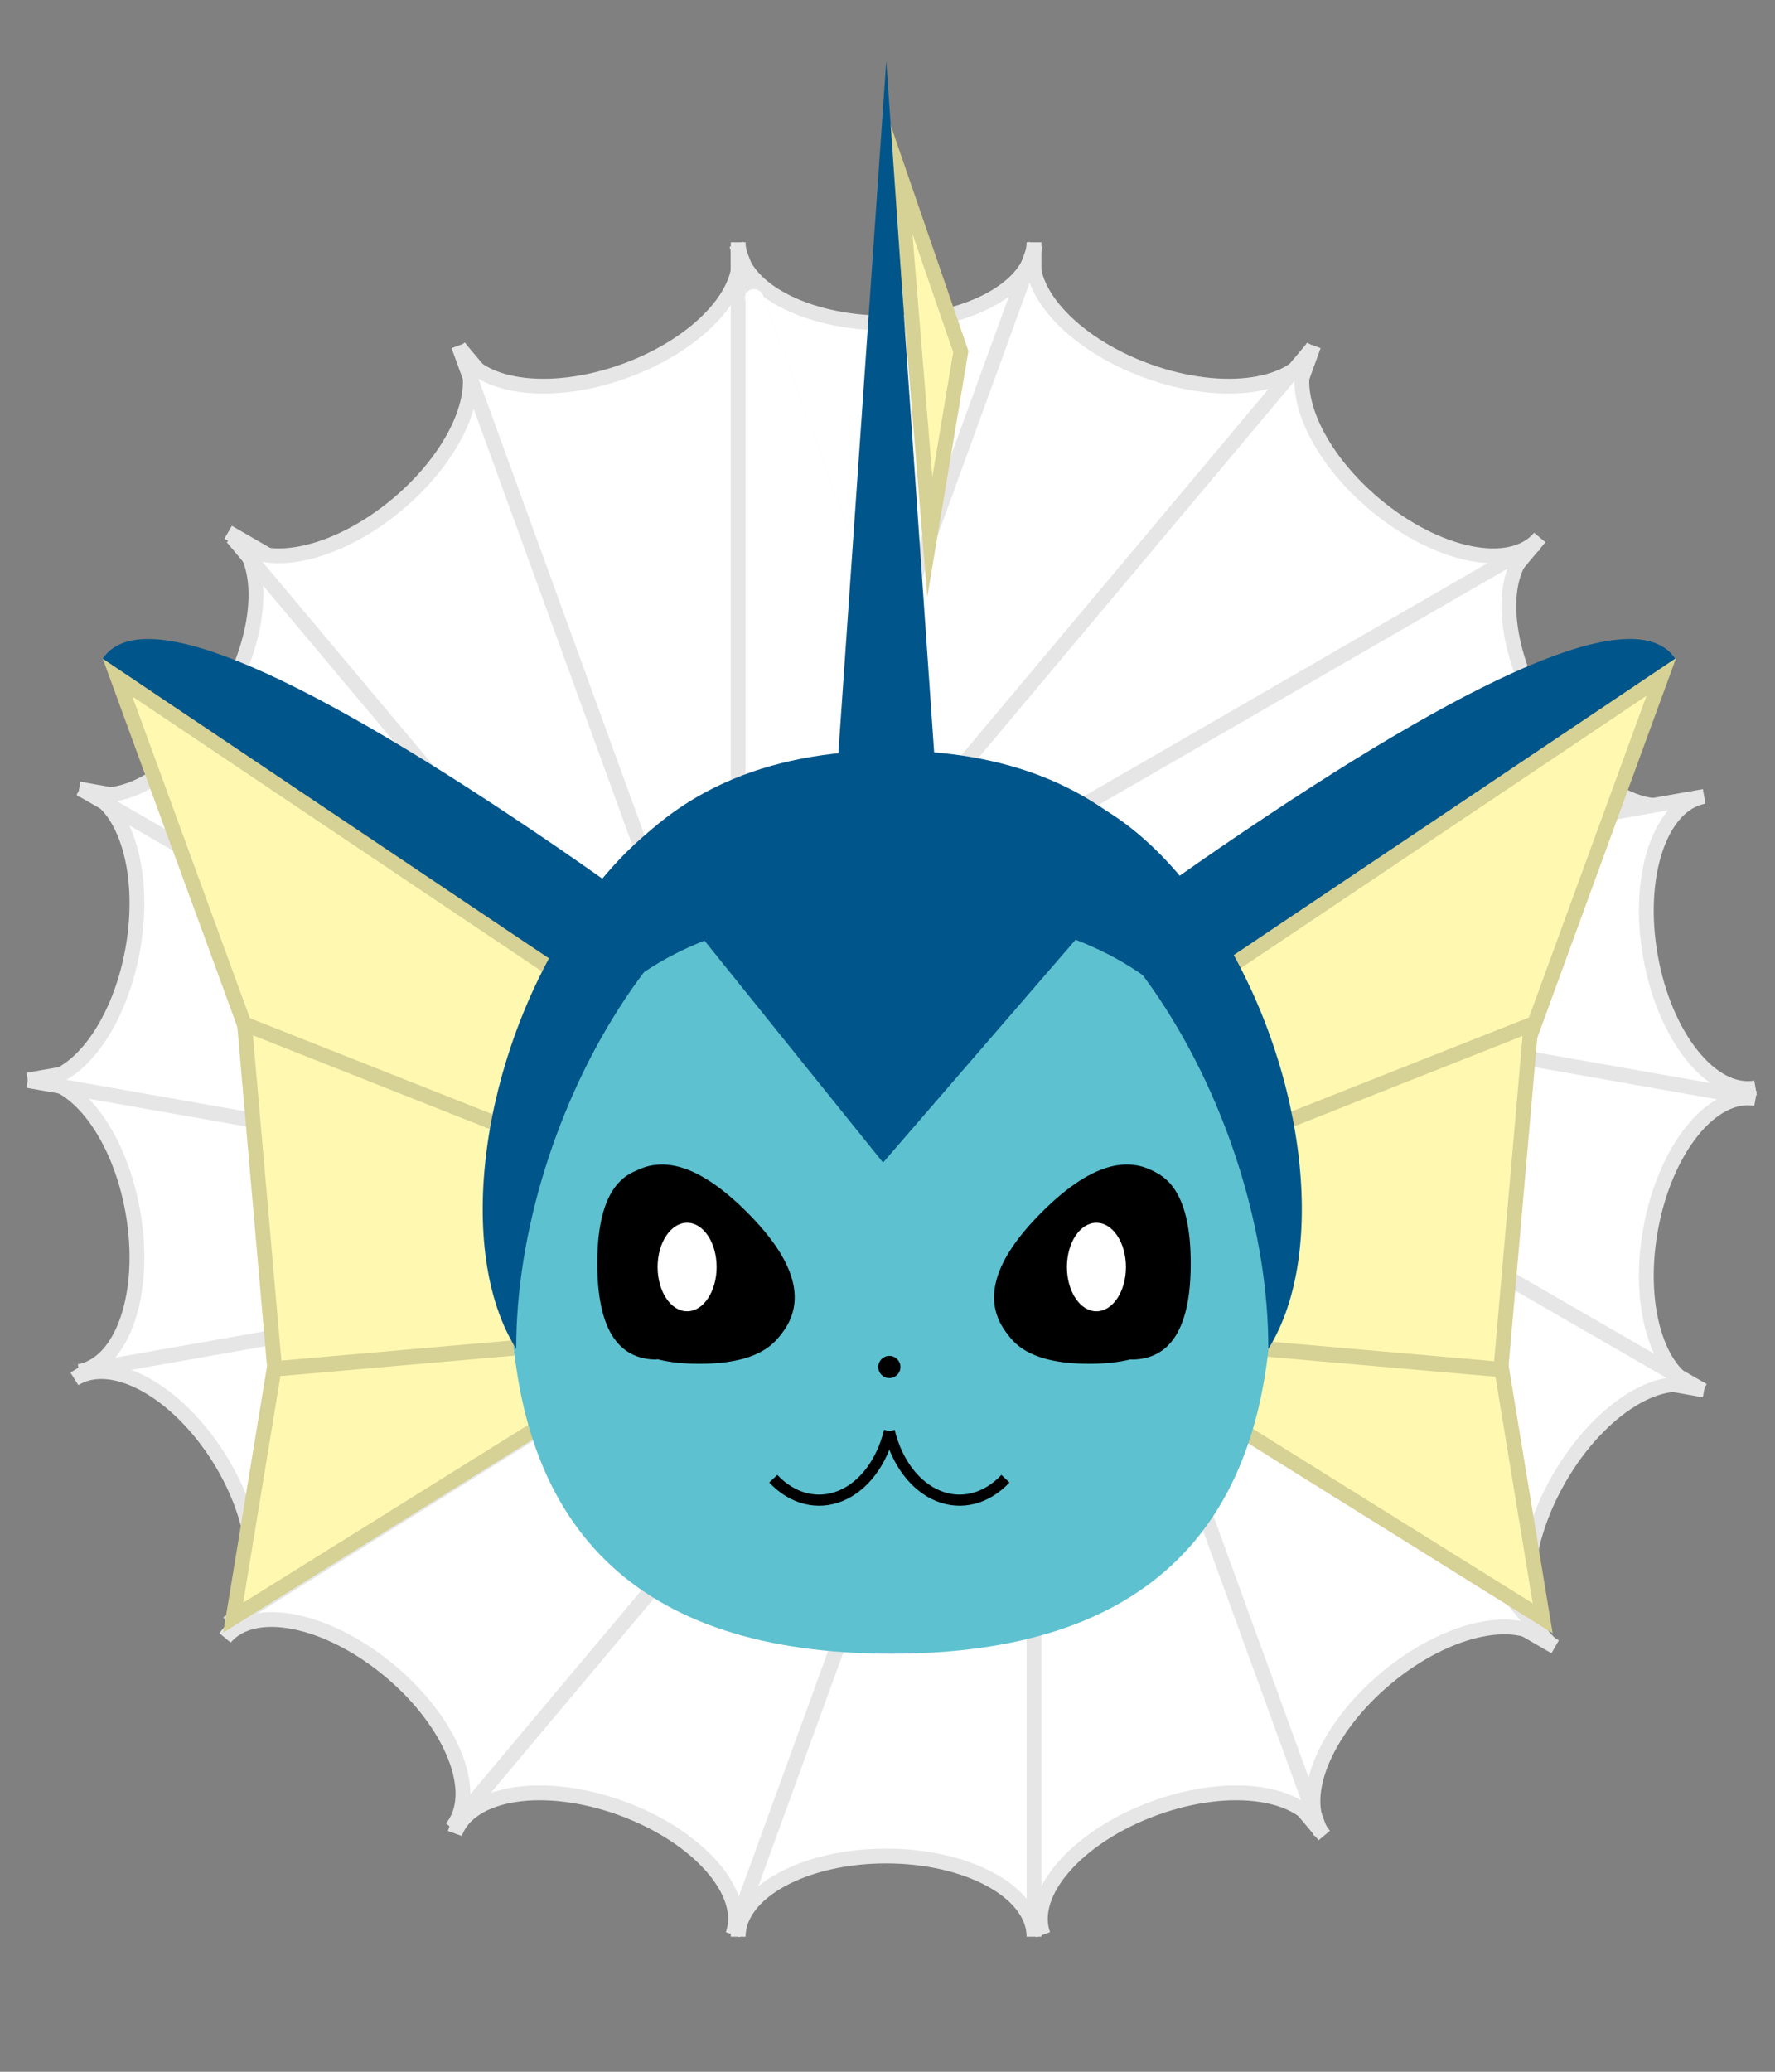 <?xml version="1.0" encoding="UTF-8"?>
<!DOCTYPE svg PUBLIC "-//W3C//DTD SVG 1.1//EN" "http://www.w3.org/Graphics/SVG/1.1/DTD/svg11.dtd">
<svg xmlns="http://www.w3.org/2000/svg" xmlns:xlink="http://www.w3.org/1999/xlink" version="1.1" width="480px" height="560px" viewBox="-0.5 -0.5 480 560"><rect x="-0.5" y="-0.5" width="480" height="560" fill="#808080" stroke="none"/><defs/><g><rect x="0" y="80" width="480" height="480" fill="none" stroke="none" pointer-events="all"/><path d="M 0 0 L 480 0 L 480 80 L 0 80 L 0 0 Z" fill="none" stroke="none" pointer-events="all"/><path d="M 5 5 L 5 75 L 5 75 L 475 75 L 475 5 L 5 5" fill="none" stroke="none" pointer-events="all"/><path d="M 0 0 L 480 0 L 480 80 L 0 80 L 0 0 Z" fill="none" stroke="none" pointer-events="all"/><path d="M 199.12 65 C 199.12 77.05 217.03 86.82 239.12 86.82 C 261.21 86.82 279.12 77.05 279.12 65 L 279.12 283.18 C 279.12 288.96 274.91 294.52 267.4 298.61 C 259.9 302.7 249.73 305 239.12 305 C 228.51 305 218.34 302.7 210.84 298.61 C 203.33 294.52 199.12 288.96 199.12 283.18 Z" fill="rgb(255, 255, 255)" stroke="#e6e6e6" stroke-width="4" stroke-miterlimit="10" pointer-events="none"/><path d="M 236.12 72 C 236.12 84.05 254.03 93.82 276.12 93.82 C 298.21 93.82 316.12 84.05 316.12 72 L 316.12 290.18 C 316.12 295.96 311.91 301.52 304.4 305.61 C 296.9 309.7 286.73 312 276.12 312 C 265.51 312 255.34 309.7 247.84 305.61 C 240.33 301.52 236.12 295.96 236.12 290.18 Z" fill="rgb(255, 255, 255)" stroke="#e6e6e6" stroke-width="4" stroke-miterlimit="10" transform="rotate(20,276.12,192)" pointer-events="none"/><path d="M 268.12 91 C 268.12 103.05 286.03 112.82 308.12 112.82 C 330.21 112.82 348.12 103.05 348.12 91 L 348.12 309.18 C 348.12 314.96 343.91 320.52 336.4 324.61 C 328.9 328.7 318.73 331 308.12 331 C 297.51 331 287.34 328.7 279.84 324.61 C 272.33 320.52 268.12 314.96 268.12 309.18 Z" fill="rgb(255, 255, 255)" stroke="#e6e6e6" stroke-width="4" stroke-miterlimit="10" transform="rotate(40,308.12,211)" pointer-events="none"/><path d="M 291.12 121 C 291.12 133.05 309.03 142.82 331.12 142.82 C 353.21 142.82 371.12 133.05 371.12 121 L 371.12 339.18 C 371.12 344.96 366.91 350.52 359.4 354.61 C 351.9 358.7 341.73 361 331.12 361 C 320.51 361 310.34 358.7 302.84 354.61 C 295.33 350.52 291.12 344.96 291.12 339.18 Z" fill="rgb(255, 255, 255)" stroke="#e6e6e6" stroke-width="4" stroke-miterlimit="10" transform="rotate(60,331.12,241)" pointer-events="none"/><path d="M 309.12 155 C 309.12 167.05 327.03 176.82 349.12 176.82 C 371.21 176.82 389.12 167.05 389.12 155 L 389.12 373.18 C 389.12 378.96 384.91 384.52 377.4 388.61 C 369.9 392.7 359.73 395 349.12 395 C 338.51 395 328.34 392.7 320.84 388.61 C 313.33 384.52 309.12 378.96 309.12 373.18 Z" fill="rgb(255, 255, 255)" stroke="#e6e6e6" stroke-width="4" stroke-miterlimit="10" transform="rotate(80,349.12,275)" pointer-events="none"/><path d="M 309.12 195 C 309.12 207.05 327.03 216.82 349.12 216.82 C 371.21 216.82 389.12 207.05 389.12 195 L 389.12 413.18 C 389.12 418.96 384.91 424.52 377.4 428.61 C 369.9 432.7 359.73 435 349.12 435 C 338.51 435 328.34 432.7 320.84 428.61 C 313.33 424.52 309.12 418.96 309.12 413.18 Z" fill="rgb(255, 255, 255)" stroke="#e6e6e6" stroke-width="4" stroke-miterlimit="10" transform="rotate(100,349.12,315)" pointer-events="none"/><path d="M 296.12 230 C 296.12 242.05 314.03 251.82 336.12 251.82 C 358.21 251.82 376.12 242.05 376.12 230 L 376.12 448.18 C 376.12 453.96 371.91 459.52 364.4 463.61 C 356.9 467.7 346.73 470 336.12 470 C 325.51 470 315.34 467.7 307.84 463.61 C 300.33 459.52 296.12 453.96 296.12 448.18 Z" fill="rgb(255, 255, 255)" stroke="#e6e6e6" stroke-width="4" stroke-miterlimit="10" transform="rotate(120,336.12,350)" pointer-events="none"/><path d="M 271.12 258 C 271.12 270.05 289.03 279.82 311.12 279.82 C 333.21 279.82 351.12 270.05 351.12 258 L 351.12 476.18 C 351.12 481.96 346.91 487.52 339.4 491.61 C 331.9 495.7 321.73 498 311.12 498 C 300.51 498 290.34 495.7 282.84 491.61 C 275.33 487.52 271.12 481.96 271.12 476.18 Z" fill="rgb(255, 255, 255)" stroke="#e6e6e6" stroke-width="4" stroke-miterlimit="10" transform="rotate(140,311.12,378)" pointer-events="none"/><path d="M 238.12 276 C 238.12 288.05 256.03 297.82 278.12 297.82 C 300.21 297.82 318.12 288.05 318.12 276 L 318.12 494.18 C 318.12 499.96 313.91 505.52 306.4 509.61 C 298.9 513.7 288.73 516 278.12 516 C 267.51 516 257.34 513.7 249.84 509.61 C 242.33 505.52 238.12 499.96 238.12 494.18 Z" fill="rgb(255, 255, 255)" stroke="#e6e6e6" stroke-width="4" stroke-miterlimit="10" transform="rotate(160,278.12,396)" pointer-events="none"/><path d="M 199.12 283 C 199.12 295.05 217.03 304.82 239.12 304.82 C 261.21 304.82 279.12 295.05 279.12 283 L 279.12 501.18 C 279.12 506.96 274.91 512.52 267.4 516.61 C 259.9 520.7 249.73 523 239.12 523 C 228.51 523 218.34 520.7 210.84 516.61 C 203.33 512.52 199.12 506.96 199.12 501.18 Z" fill="rgb(255, 255, 255)" stroke="#e6e6e6" stroke-width="4" stroke-miterlimit="10" transform="rotate(180,239.12,403)" pointer-events="none"/><path d="M 161.12 276 C 161.12 288.05 179.03 297.82 201.12 297.82 C 223.21 297.82 241.12 288.05 241.12 276 L 241.12 494.18 C 241.12 499.96 236.91 505.52 229.4 509.61 C 221.9 513.7 211.73 516 201.12 516 C 190.51 516 180.34 513.7 172.84 509.61 C 165.33 505.52 161.12 499.96 161.12 494.18 Z" fill="rgb(255, 255, 255)" stroke="#e6e6e6" stroke-width="4" stroke-miterlimit="10" transform="rotate(200,201.12,396)" pointer-events="none"/><path d="M 128.12 256 C 128.12 268.05 146.03 277.82 168.12 277.82 C 190.21 277.82 208.12 268.05 208.12 256 L 208.12 474.18 C 208.12 479.96 203.91 485.52 196.4 489.61 C 188.9 493.7 178.73 496 168.12 496 C 157.51 496 147.34 493.7 139.84 489.61 C 132.33 485.52 128.12 479.96 128.12 474.18 Z" fill="rgb(255, 255, 255)" stroke="#e6e6e6" stroke-width="4" stroke-miterlimit="10" transform="rotate(220,168.12,376)" pointer-events="none"/><path d="M 103.06 221.7 C 103.06 233.75 120.52 243.52 142.06 243.52 C 163.6 243.52 181.06 233.75 181.06 221.7 L 181.06 439.88 C 181.06 445.66 176.95 451.22 169.63 455.31 C 162.32 459.4 152.4 461.7 142.06 461.7 C 131.71 461.7 121.79 459.4 114.48 455.31 C 107.17 451.22 103.06 445.66 103.06 439.88 Z" fill="rgb(255, 255, 255)" stroke="#e6e6e6" stroke-width="4" stroke-miterlimit="10" transform="rotate(238,142.06,341.7)" pointer-events="none"/><path d="M 92.12 190 C 92.12 202.05 110.03 211.82 132.12 211.82 C 154.21 211.82 172.12 202.05 172.12 190 L 172.12 408.18 C 172.12 413.96 167.91 419.52 160.4 423.61 C 152.9 427.7 142.73 430 132.12 430 C 121.51 430 111.34 427.7 103.84 423.61 C 96.33 419.52 92.12 413.96 92.12 408.18 Z" fill="rgb(255, 255, 255)" stroke="#e6e6e6" stroke-width="4" stroke-miterlimit="10" transform="rotate(260,132.12,310)" pointer-events="none"/><path d="M 92.12 153 C 92.12 165.05 110.03 174.82 132.12 174.82 C 154.21 174.82 172.12 165.05 172.12 153 L 172.12 371.18 C 172.12 376.96 167.91 382.52 160.4 386.61 C 152.9 390.7 142.73 393 132.12 393 C 121.51 393 111.34 390.7 103.84 386.61 C 96.33 382.52 92.12 376.96 92.12 371.18 Z" fill="rgb(255, 255, 255)" stroke="#e6e6e6" stroke-width="4" stroke-miterlimit="10" transform="rotate(280,132.12,273)" pointer-events="none"/><path d="M 105.12 118 C 105.12 130.05 123.03 139.82 145.12 139.82 C 167.21 139.82 185.12 130.05 185.12 118 L 185.12 336.18 C 185.12 341.96 180.91 347.52 173.4 351.61 C 165.9 355.7 155.73 358 145.12 358 C 134.51 358 124.34 355.7 116.84 351.61 C 109.33 347.52 105.12 341.96 105.12 336.18 Z" fill="rgb(255, 255, 255)" stroke="#e6e6e6" stroke-width="4" stroke-miterlimit="10" transform="rotate(300,145.12,238)" pointer-events="none"/><path d="M 130.12 91 C 130.12 103.05 148.03 112.82 170.12 112.82 C 192.21 112.82 210.12 103.05 210.12 91 L 210.12 309.18 C 210.12 314.96 205.91 320.52 198.4 324.61 C 190.9 328.7 180.73 331 170.12 331 C 159.51 331 149.34 328.7 141.84 324.61 C 134.33 320.52 130.12 314.96 130.12 309.18 Z" fill="rgb(255, 255, 255)" stroke="#e6e6e6" stroke-width="4" stroke-miterlimit="10" transform="rotate(320,170.12,211)" pointer-events="none"/><path d="M 162.12 72 C 162.12 84.05 180.03 93.82 202.12 93.82 C 224.21 93.82 242.12 84.05 242.12 72 L 242.12 290.18 C 242.12 295.96 237.91 301.52 230.4 305.61 C 222.9 309.7 212.73 312 202.12 312 C 191.51 312 181.34 309.7 173.84 305.61 C 166.33 301.52 162.12 295.96 162.12 290.18 Z" fill="rgb(255, 255, 255)" stroke="#e6e6e6" stroke-width="4" stroke-miterlimit="10" transform="rotate(340,202.12,192)" pointer-events="none"/><rect x="197.12" y="66" width="4" height="240" fill="#e6e6e6" stroke="none" pointer-events="none"/><rect x="217.55" y="74.68" width="5" height="102" rx="2.5" ry="2.5" fill="#ffffff" stroke="none" transform="rotate(340,220.05,125.68)" pointer-events="none"/><path d="M 123.28 112.4 Q 149.79 112.4 149.79 235.26 Q 149.79 358.13 123.28 358.13 Z" fill="#00558a" stroke="none" transform="rotate(304,136.54,235.26)" pointer-events="none"/><path d="M 170.34 169.44 Q 310.45 169.44 310.45 272.44 Q 310.45 375.44 170.34 375.44 Z" fill="#00558a" stroke="none" transform="rotate(-90,240.39,272.44)" pointer-events="none"/><path d="M 330 112.4 Q 356.51 112.4 356.51 235.26 Q 356.51 358.13 330 358.13 Z" fill="#00558a" stroke="none" transform="translate(343.25,0)scale(-1,1)translate(-343.25,0)rotate(-56,343.25,235.26)" pointer-events="none"/><path d="M 83.6 318.83 L 13.36 218.83 L 306.04 318.83 Z" fill="#fff8b0" stroke="#d6d194" stroke-width="4" stroke-miterlimit="10" transform="rotate(15,159.7,268.83)" pointer-events="none"/><path d="M 69.34 361.48 L 69.34 267.97 L 256.17 361.48 Z" fill="#fff8b0" stroke="#d6d194" stroke-width="4" stroke-miterlimit="10" transform="rotate(-5,162.75,314.73)" pointer-events="none"/><path d="M 76.3 431.23 L 59.44 365.29 L 189.16 431.23 Z" fill="#fff8b0" stroke="#d6d194" stroke-width="4" stroke-miterlimit="10" transform="translate(0,398.26)scale(1,-1)translate(0,-398.26)rotate(5,124.3,398.26)" pointer-events="none"/><path d="M 244.24 318.65 L 174 218.65 L 466.68 318.65 Z" fill="#fff8b0" stroke="#d6d194" stroke-width="4" stroke-miterlimit="10" transform="translate(320.34,0)scale(-1,1)translate(-320.34,0)rotate(-345,320.34,268.65)" pointer-events="none"/><path d="M 222.98 361.65 L 222.98 268.14 L 409.81 361.65 Z" fill="#fff8b0" stroke="#d6d194" stroke-width="4" stroke-miterlimit="10" transform="translate(316.39,0)scale(-1,1)translate(-316.39,0)rotate(-5,316.39,314.9)" pointer-events="none"/><path d="M 306.94 431.4 L 290.08 365.46 L 419.8 431.4 Z" fill="#fff8b0" stroke="#d6d194" stroke-width="4" stroke-miterlimit="10" transform="rotate(185,354.94,398.43)" pointer-events="none"/><path d="M 190 293 Q 291 293 291 396 Q 291 499 190 499 Z" fill="#5dc1d0" stroke="none" transform="rotate(90,240.5,396)" pointer-events="none"/><path d="M 190 193 Q 291 193 291 296 Q 291 399 190 399 Z" fill="#5dc1d0" stroke="none" transform="rotate(-90,240.5,296)" pointer-events="none"/><ellipse cx="240" cy="369" rx="3" ry="3" fill="#000000" stroke="none" pointer-events="none"/><path d="M 240.02 386.34 C 238 394.74 233.06 401.28 226.8 403.84 C 220.54 406.4 213.75 404.67 208.61 399.2" fill="none" stroke="rgb(0, 0, 0)" stroke-width="3" stroke-miterlimit="10" pointer-events="none"/><path d="M 278.02 386.34 C 276 394.74 271.06 401.28 264.8 403.84 C 258.54 406.4 251.75 404.67 246.61 399.2" fill="none" stroke="rgb(0, 0, 0)" stroke-width="3" stroke-miterlimit="10" transform="translate(259,0)scale(-1,1)translate(-259,0)" pointer-events="none"/><path d="M 185 304 Q 204.34 304 204.34 334 Q 204.34 364 185 364 Z" fill="#000000" stroke="none" transform="rotate(-45,194.67,334)" pointer-events="none"/><path d="M 175.33 359 L 175.33 320 L 205 359 Z" fill="#000000" stroke="none" pointer-events="none"/><path d="M 161.02 315 Q 177.14 315 177.14 341 Q 177.14 367 161.02 367 Z" fill="#000000" stroke="none" transform="rotate(-180,169.08,341)" pointer-events="none"/><path d="M 180 335 Q 197.28 335 197.28 359.5 Q 197.28 384 180 384 Z" fill="#000000" stroke="none" transform="rotate(90,188.64,359.5)" pointer-events="none"/><ellipse cx="185.31" cy="341.98" rx="11.97" ry="7.98" fill="rgb(255, 255, 255)" stroke="none" transform="rotate(-90,185.31,341.98)" pointer-events="none"/><path d="M 278.3 355.5 L 278.3 316.5 L 307.97 355.5 Z" fill="#000000" stroke="none" transform="translate(293.13,0)scale(-1,1)translate(-293.13,0)" pointer-events="none"/><path d="M 305.38 315 Q 321.5 315 321.5 341 Q 321.5 367 305.38 367 Z" fill="#000000" stroke="none" transform="translate(313.44,0)scale(-1,1)translate(-313.44,0)rotate(180,313.44,341)" pointer-events="none"/><path d="M 278.38 304 Q 297.72 304 297.72 334 Q 297.72 364 278.38 364 Z" fill="#000000" stroke="none" transform="rotate(225,288.05,334)" pointer-events="none"/><path d="M 285.38 335 Q 302.66 335 302.66 359.5 Q 302.66 384 285.38 384 Z" fill="#000000" stroke="none" transform="rotate(90,294.02,359.5)" pointer-events="none"/><ellipse cx="296" cy="341.98" rx="11.97" ry="7.98" fill="rgb(255, 255, 255)" stroke="none" transform="rotate(-90,296,341.98)" pointer-events="none"/><path d="M 244.08 107.91 L 199.44 83.68 L 294.42 107.91 Z" fill="#fff8b0" stroke="#d6d194" stroke-width="4" stroke-miterlimit="10" transform="rotate(251,246.93,95.79)" pointer-events="none"/><path d="M 200.03 209.79 L 277.94 274.79 L 200.03 339.79 Z" fill="#00558a" stroke="none" transform="rotate(91,238.98,274.79)" pointer-events="none"/><path d="M 144.17 97.85 L 334.17 111.01 L 144.17 124.17 Z" fill="#00558a" stroke="none" transform="rotate(-90,239.17,111.01)" pointer-events="none"/><path d="M 169.7 190.53 C 144.98 209.77 133.64 261.24 144.4 305.49 C 155.15 349.74 183.91 370.01 208.64 350.77 C 189.25 344.79 172.85 321.74 165 289.46 C 157.16 257.17 158.92 219.98 169.7 190.53 Z" fill="#00558a" stroke="none" transform="translate(0,280.27)scale(1,-1)translate(0,-280.27)rotate(-20,171.14,280.27)" pointer-events="none"/><path d="M 309 190.53 C 284.28 209.77 272.94 261.24 283.7 305.49 C 294.45 349.74 323.21 370.01 347.94 350.77 C 328.55 344.79 312.15 321.74 304.3 289.46 C 296.46 257.17 298.22 219.98 309 190.53 Z" fill="#00558a" stroke="none" transform="rotate(520,310.44,280.27)" pointer-events="none"/></g></svg>